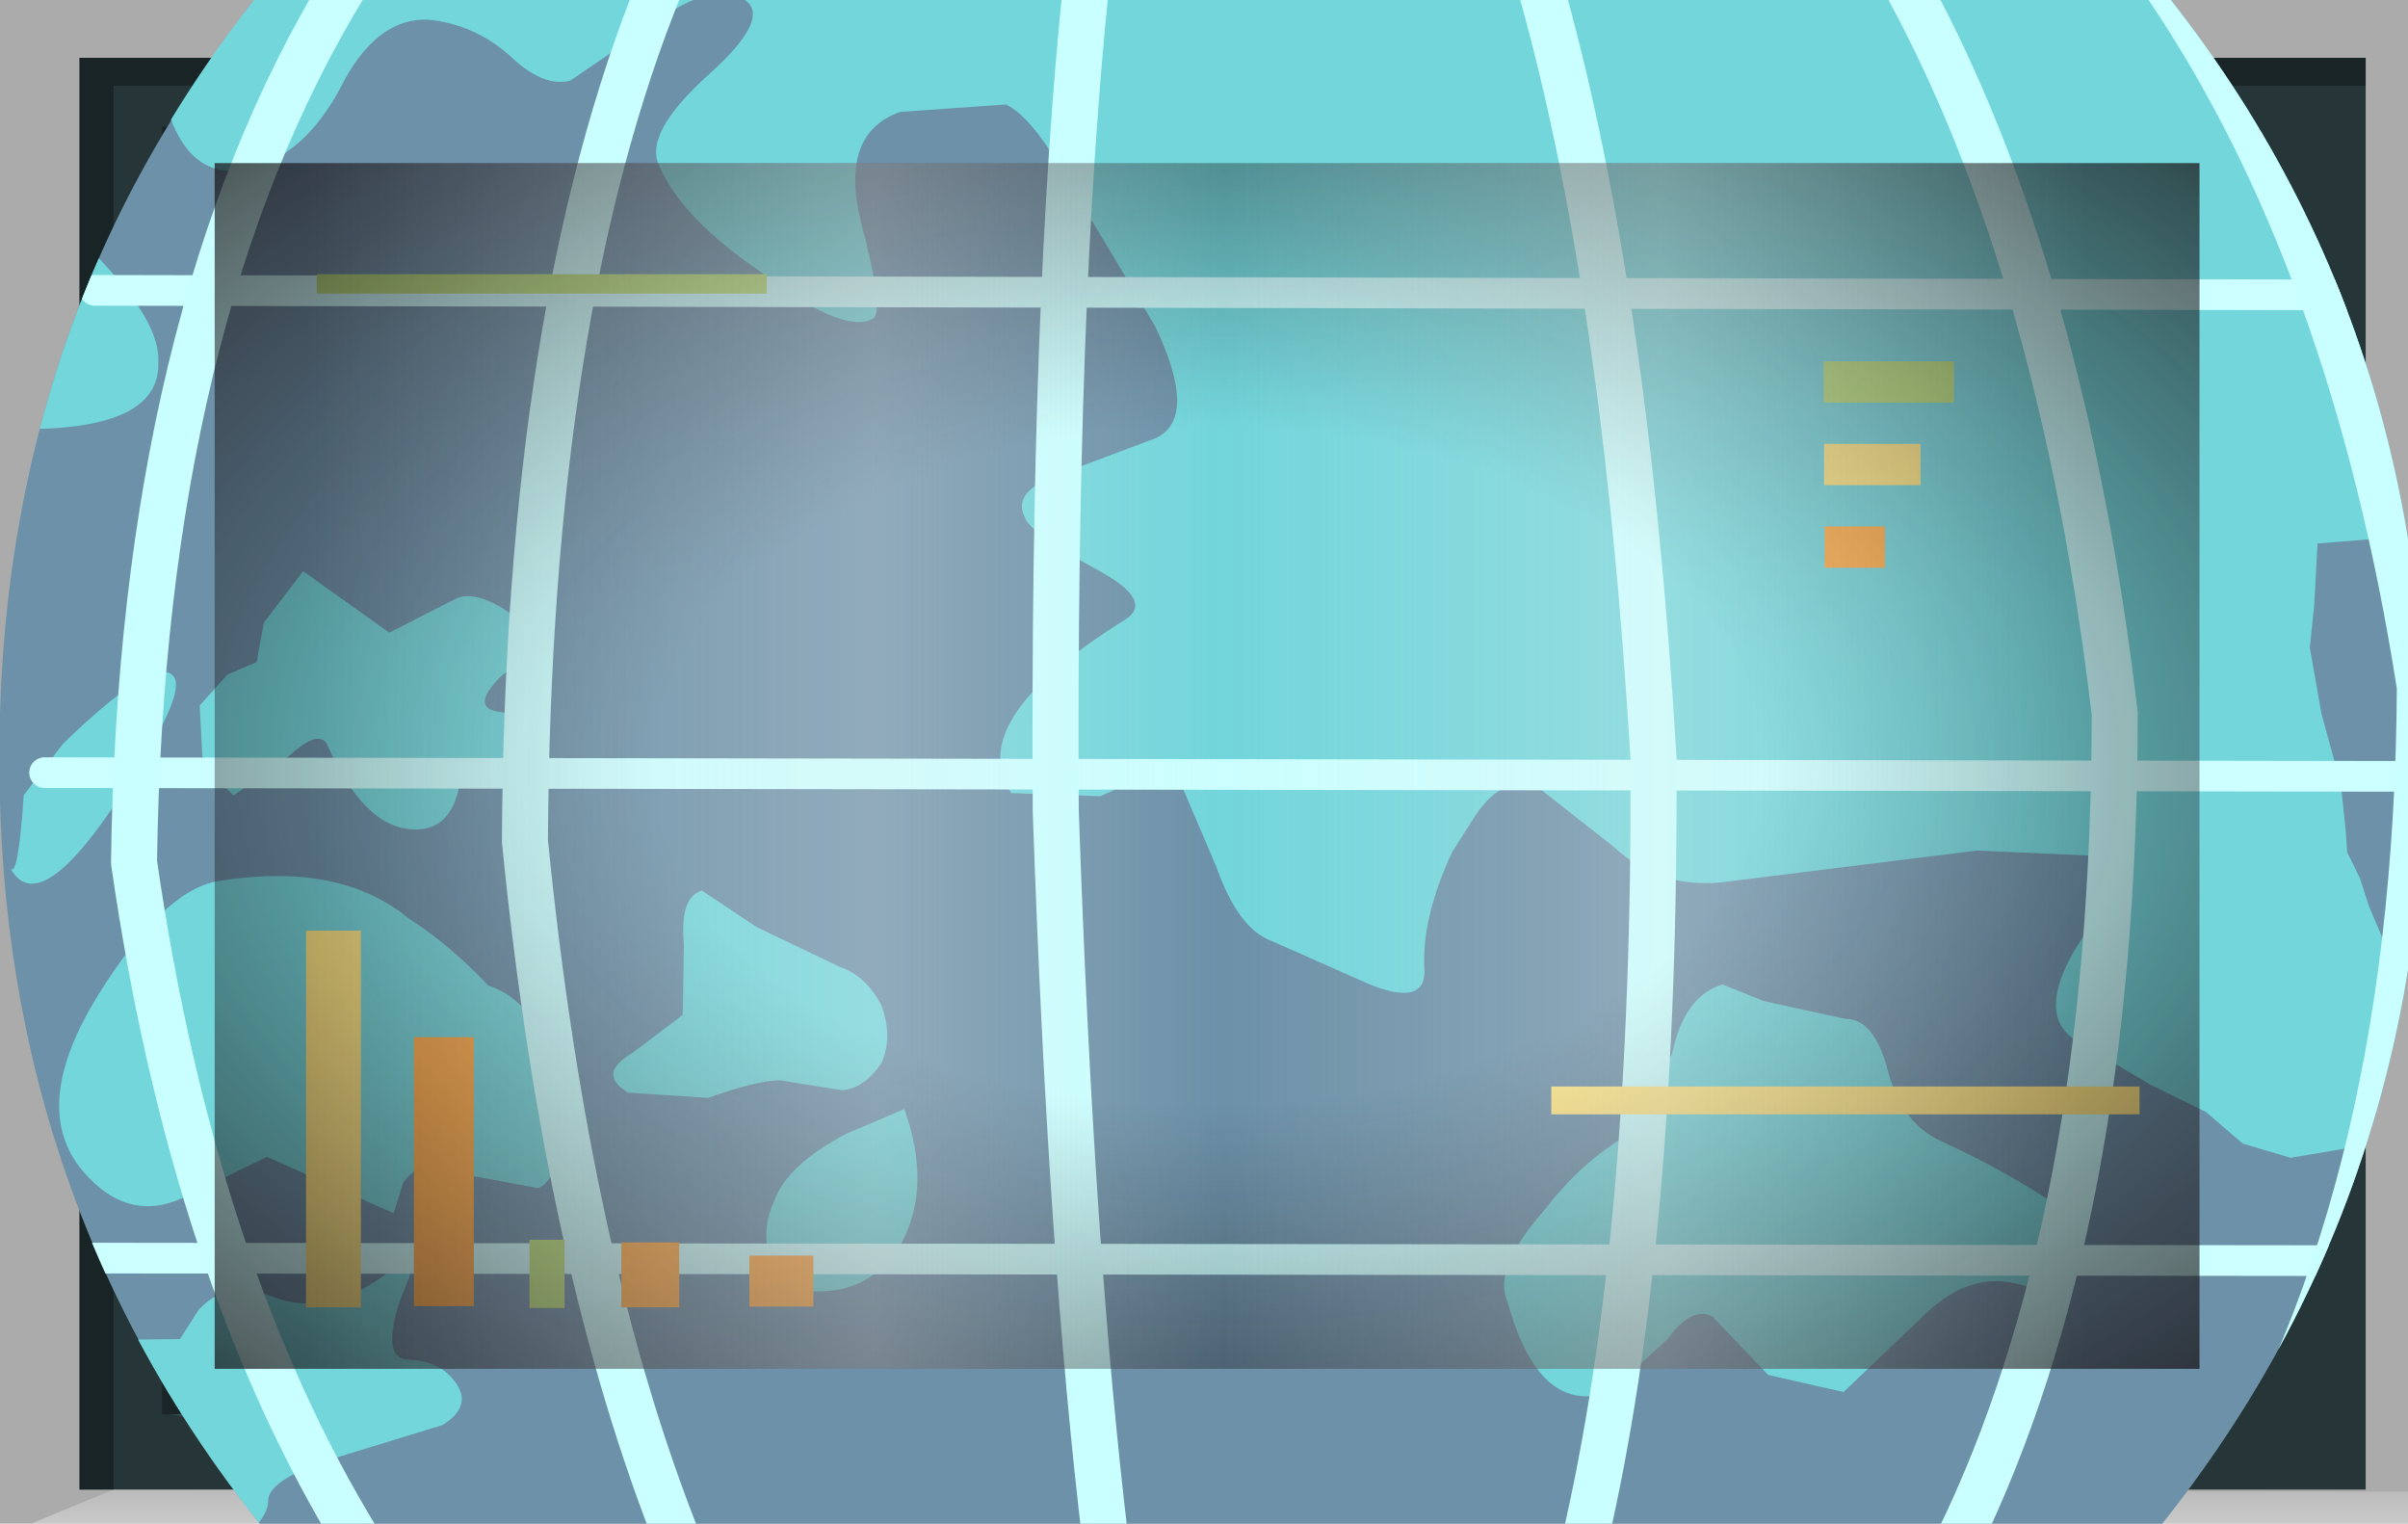 <?xml version="1.0" encoding="UTF-8" standalone="no"?>
<svg xmlns:xlink="http://www.w3.org/1999/xlink" height="73.8px" width="116.65px" xmlns="http://www.w3.org/2000/svg">
  <g transform="matrix(1.0, 0.0, 0.0, 1.0, 0.0, 0.0)">
    <use height="73.8" transform="matrix(1.0, 0.0, 0.0, 1.0, 0.0, 0.0)" width="116.65" xlink:href="#shape0"/>
    <clipPath id="clipPath0" transform="matrix(1.0, 0.0, 0.0, 1.0, 0.0, 0.0)">
      <use height="58.4" transform="matrix(1.0, 0.0, 0.0, 1.0, 10.4, 7.9)" width="96.15" xlink:href="#shape1"/>
    </clipPath>
    <g clip-path="url(#clipPath0)">
      <use height="29.45" transform="matrix(2.957, 0.308, -0.308, 2.957, 0.994, -13.064)" width="42.45" xlink:href="#shape2"/>
      <clipPath id="clipPath1" transform="">
        <use height="40.2" transform="matrix(2.957, 0.308, -0.308, 2.957, 6.382, -28.942)" width="39.55" xlink:href="#shape3"/>
      </clipPath>
    </g>
    <g clip-path="url(#clipPath1)">
      <use height="29.4" transform="matrix(2.957, 0.308, -0.308, 2.957, 1.865, -12.824)" width="42.15" xlink:href="#shape4"/>
    </g>
    <use height="2.0" transform="matrix(1.727, 0.0, 0.0, 0.674, 75.15, 52.626)" width="16.5" xlink:href="#shape5"/>
    <use height="2.0" transform="matrix(1.321, 0.0, 0.0, 0.469, 15.35, 13.281)" width="16.5" xlink:href="#shape6"/>
    <use height="2.0" transform="matrix(0.103, 0.0, 0.0, 1.652, 25.65, 60.048)" width="16.5" xlink:href="#shape6"/>
    <use height="2.0" transform="matrix(0.176, 0.0, 0.0, 6.515, 20.05, 50.235)" width="16.5" xlink:href="#shape7"/>
    <use height="2.0" transform="matrix(0.161, 0.0, 0.0, 9.122, 14.825, 45.078)" width="16.5" xlink:href="#shape5"/>
    <use height="2.0" transform="matrix(0.17, 0.0, 0.0, 1.573, 30.1, 60.177)" width="16.5" xlink:href="#shape7"/>
    <use height="2.0" transform="matrix(0.188, 0.0, 0.0, 1.235, 36.3, 60.815)" width="16.5" xlink:href="#shape7"/>
    <use height="2.0" transform="matrix(0.382, 0.0, 0.0, 1.0, 88.35, 17.5)" width="16.5" xlink:href="#shape6"/>
    <use height="2.0" transform="matrix(0.283, 0.0, 0.0, 1.0, 88.365, 21.5)" width="16.5" xlink:href="#shape5"/>
    <use height="2.0" transform="matrix(0.177, 0.0, 0.0, 1.0, 88.39, 25.5)" width="16.5" xlink:href="#shape7"/>
    <use height="58.4" transform="matrix(1.0, 0.0, 0.0, 1.0, 10.4, 7.9)" width="96.15" xlink:href="#shape8"/>
    <use height="0.0" id="price_tag_pt" transform="matrix(1.0, 0.0, 0.0, 1.0, 58.3, 83.45)" width="0.0" xlink:href="#sprite0"/>
  </g>
  <defs>
    <g id="shape0" transform="matrix(1.0, 0.0, 0.0, 1.0, 58.3, 36.9)">
      <path d="M58.35 -36.9 L58.35 36.9 -58.3 36.9 -58.3 -36.9 58.35 -36.9" fill="url(#gradient0)" fill-rule="evenodd" stroke="none"/>
      <path d="M-47.9 -29.0 L-47.9 29.4 48.25 29.4 48.25 -29.0 -47.9 -29.0 M-54.45 35.25 L-54.45 -34.1 56.3 -34.1 56.3 35.25 -54.45 35.25" fill="#253538" fill-rule="evenodd" stroke="none"/>
      <path d="M58.35 35.35 L58.35 36.9 -56.8 36.9 -52.8 35.25 58.35 35.35" fill="url(#gradient1)" fill-rule="evenodd" stroke="none"/>
      <path d="M-54.45 35.25 L-54.45 -34.1 56.3 -34.1 56.3 -32.75 -52.8 -32.75 -52.8 35.25 -54.45 35.25" fill="url(#gradient2)" fill-rule="evenodd" stroke="none"/>
      <path d="M-50.45 31.5 L48.25 31.5 48.7 32.6 -45.3 32.6 -50.45 31.5" fill="#385154" fill-rule="evenodd" stroke="none"/>
      <path d="M49.2 -30.75 L49.2 32.25 48.25 32.25 48.25 -30.75 49.2 -30.75" fill="#385154" fill-rule="evenodd" stroke="none"/>
      <path d="M-50.45 31.5 L-47.3 29.25 48.25 29.4 48.25 31.5 -50.45 31.5" fill="#1f2b2d" fill-rule="evenodd" stroke="none"/>
      <path d="M-47.9 -29.0 L-50.45 -30.75 48.25 -30.75 48.25 -29.0 -47.9 -29.0" fill="#111719" fill-rule="evenodd" stroke="none"/>
      <path d="M-47.9 -29.0 L-47.9 29.4 48.25 29.4 48.25 31.6 -50.45 31.6 -50.45 -30.75 48.25 -30.75 48.25 -29.0 -47.9 -29.0" fill="#1a2528" fill-rule="evenodd" stroke="none"/>
      <path d="M-47.9 -29.0 L48.25 -29.0 48.25 29.4 -47.9 29.4 -47.9 -29.0" fill="#6c91a8" fill-rule="evenodd" stroke="none"/>
    </g>
    <linearGradient gradientTransform="matrix(0.071, 0.0, 0.0, -0.071, 0.05, 0.0)" gradientUnits="userSpaceOnUse" id="gradient0" spreadMethod="pad" x1="-819.2" x2="819.2">
      <stop offset="0.086" stop-color="#000000" stop-opacity="0.329"/>
      <stop offset="0.227" stop-color="#000000" stop-opacity="0.329"/>
    </linearGradient>
    <linearGradient gradientTransform="matrix(0.0, -0.003, -0.003, 0.0, 0.75, 35.9)" gradientUnits="userSpaceOnUse" id="gradient1" spreadMethod="pad" x1="-819.2" x2="819.2">
      <stop offset="0.0" stop-color="#ffffff" stop-opacity="0.514"/>
      <stop offset="0.655" stop-color="#ffffff" stop-opacity="0.176"/>
    </linearGradient>
    <linearGradient gradientTransform="matrix(0.068, 0.0, 0.0, -0.068, 0.9, 0.6)" gradientUnits="userSpaceOnUse" id="gradient2" spreadMethod="pad" x1="-819.2" x2="819.2">
      <stop offset="0.086" stop-color="#000000" stop-opacity="0.329"/>
      <stop offset="0.227" stop-color="#000000" stop-opacity="0.329"/>
    </linearGradient>
    <g id="shape1" transform="matrix(1.0, 0.0, 0.0, 1.0, 47.9, 29.0)">
      <path d="M-47.9 -29.0 L48.25 -29.0 48.25 29.4 -47.9 29.4 -47.9 -29.0" fill="url(#gradient3)" fill-rule="evenodd" stroke="none"/>
    </g>
    <radialGradient cx="0" cy="0" gradientTransform="matrix(0.095, 0.0, 0.0, -0.058, 0.2, 0.2)" gradientUnits="userSpaceOnUse" id="gradient3" r="819.2" spreadMethod="pad">
      <stop offset="0.345" stop-color="#130c0e" stop-opacity="0.0"/>
      <stop offset="0.847" stop-color="#130c0e" stop-opacity="0.651"/>
      <stop offset="1.0" stop-color="#130c0e" stop-opacity="0.949"/>
    </radialGradient>
    <g id="shape2" transform="matrix(1.0, 0.0, 0.0, 1.0, 21.6, 15.8)">
      <path d="M18.25 -15.8 L20.85 9.5 -19.0 13.65 -21.6 -11.65 18.25 -15.8" fill="url(#gradient4)" fill-rule="evenodd" stroke="none"/>
    </g>
    <radialGradient cx="0" cy="0" gradientTransform="matrix(-0.041, 0.0, 0.0, -0.043, 0.0, 0.0)" gradientUnits="userSpaceOnUse" id="gradient4" r="819.2" spreadMethod="pad">
      <stop offset="0.0" stop-color="#caffff" stop-opacity="0.847"/>
      <stop offset="0.267" stop-color="#bef0f0" stop-opacity="0.4"/>
      <stop offset="0.592" stop-color="#b7e6e6" stop-opacity="0.094"/>
      <stop offset="1.0" stop-color="#b4e3e3" stop-opacity="0.0"/>
    </radialGradient>
    <g id="shape3" transform="matrix(1.0, 0.0, 0.0, 1.0, 20.35, 21.3)">
      <path d="M19.1 -3.3 Q19.95 5.0 14.85 11.45 9.75 17.95 1.6 18.8 -6.55 19.65 -12.95 14.45 -19.35 9.2 -20.2 0.95 -21.1 -7.35 -15.95 -13.8 -10.85 -20.3 -2.7 -21.15 5.45 -22.05 11.8 -16.8 18.2 -11.6 19.1 -3.3" fill="#6c91a8" fill-rule="evenodd" stroke="none"/>
    </g>
    <g id="shape4" transform="matrix(1.0, 0.0, 0.0, 1.0, 21.3, 15.75)">
      <path d="M19.1 -3.3 Q19.85 4.05 15.95 10.0 L-14.4 13.15 Q-19.45 8.2 -20.2 0.95 -21.0 -6.3 -17.15 -12.1 L13.45 -15.3 Q18.3 -10.45 19.1 -3.3" fill="#6c91a8" fill-rule="evenodd" stroke="none"/>
      <path d="M-13.3 2.8 Q-12.6 3.15 -11.9 3.75 -10.75 4.0 -10.5 6.05 -10.45 6.8 -10.75 6.95 L-12.0 6.85 Q-12.7 6.6 -12.95 7.1 L-13.05 7.6 -15.2 6.9 -16.4 7.65 Q-17.3 8.25 -18.15 7.45 -19.15 6.5 -18.2 4.55 -17.3 2.7 -16.4 2.5 -14.5 2.0 -13.3 2.8 M-6.45 8.15 L-6.8 7.8 Q-7.1 7.35 -6.9 6.75 -6.75 6.15 -5.85 5.55 L-4.95 5.05 Q-4.35 6.3 -4.8 7.3 -5.3 8.25 -6.45 8.15 M-8.8 2.75 Q-8.95 2.0 -8.6 1.85 L-7.65 2.35 -6.25 2.85 Q-5.8 2.95 -5.5 3.4 -5.25 3.9 -5.4 4.35 -5.65 4.8 -6.0 4.85 L-6.9 4.8 Q-7.2 4.75 -8.15 5.2 L-9.45 5.25 Q-10.0 5.0 -9.45 4.6 L-8.7 3.9 -8.8 2.75 M-16.2 -1.1 L-16.15 -1.75 -15.6 -2.65 -14.1 -1.8 -13.1 -2.45 Q-12.65 -2.75 -11.55 -1.9 L-12.2 -1.3 Q-12.7 -0.7 -12.15 -0.7 -11.45 -0.7 -11.6 -0.15 -11.75 0.4 -12.7 0.5 -12.75 1.35 -13.45 1.35 -14.2 1.35 -14.9 0.15 -15.05 -0.15 -15.5 0.35 L-16.35 1.1 -16.9 0.65 -17.05 -0.3 -16.65 -0.85 -16.2 -1.1 M-20.85 -4.45 L-21.3 -8.85 -20.2 -7.95 -20.25 -8.0 Q-18.35 -6.65 -18.3 -5.8 -18.15 -4.75 -20.2 -4.5 L-20.85 -4.45 M17.65 -15.75 L17.85 -15.3 Q18.2 -14.05 17.35 -13.75 L16.9 -13.6 Q16.85 -12.95 18.65 -11.35 L19.15 -6.9 17.0 -6.5 17.05 -5.5 17.05 -5.45 17.05 -4.8 17.35 -3.75 17.7 -2.85 17.75 -2.8 17.95 -1.85 18.0 -1.55 18.25 -1.15 18.45 -0.7 19.5 1.2 18.95 2.45 18.9 2.65 18.7 3.05 18.5 3.25 17.6 3.5 16.8 3.35 16.15 2.9 15.2 2.55 13.9 1.95 Q13.25 1.6 13.75 0.5 L14.55 -1.1 12.0 -0.95 7.9 0.0 Q6.9 0.2 6.1 -0.4 L4.75 -1.25 Q4.15 -1.4 3.75 -0.55 L3.5 -0.05 Q3.1 1.1 3.25 1.95 3.3 2.5 2.4 2.25 L0.7 1.7 Q0.15 1.55 -0.3 0.6 L-1.05 -0.75 Q-1.3 -0.95 -2.3 -0.35 L-3.75 -0.25 Q-4.65 -1.35 -2.2 -3.25 -1.75 -3.6 -2.7 -4.0 -3.9 -4.5 -4.0 -4.75 -4.25 -5.15 -3.5 -5.5 L-2.0 -6.25 Q-1.35 -6.65 -2.2 -8.05 L-3.85 -10.25 Q-4.55 -11.25 -5.0 -11.4 L-6.7 -11.1 Q-7.65 -10.65 -7.15 -9.25 -6.6 -7.8 -6.8 -7.7 -7.25 -7.4 -8.65 -8.25 -10.05 -9.0 -10.5 -9.8 -10.85 -10.3 -9.85 -11.4 -8.95 -12.4 -9.4 -12.65 -10.0 -12.9 -10.8 -12.15 L-12.1 -11.05 Q-12.5 -10.9 -13.05 -11.3 -13.7 -11.8 -14.5 -11.8 -15.3 -11.75 -15.75 -10.7 -16.2 -9.5 -17.0 -9.15 -18.05 -8.65 -18.6 -9.95 L-18.9 -11.25 -18.55 -11.95 17.65 -15.75 M-19.85 2.65 Q-19.7 2.85 -19.75 1.45 L-19.2 0.55 Q-17.9 -1.0 -17.55 -0.75 -17.3 -0.6 -17.8 0.5 -19.2 3.6 -19.85 2.65 M14.25 5.45 Q14.25 6.15 13.35 6.0 12.55 5.9 11.9 6.7 L10.75 8.05 9.5 7.9 8.5 7.05 Q8.15 6.9 7.8 7.5 L6.95 8.45 Q5.85 8.95 5.15 7.15 4.85 6.65 5.6 5.6 6.15 4.7 6.95 4.15 L7.4 2.85 Q7.5 1.9 8.1 1.65 L8.8 1.85 10.15 2.0 Q10.6 1.95 10.9 2.7 11.2 3.55 11.85 3.8 13.05 4.2 14.05 4.75 L14.25 5.45 M20.25 8.2 L20.7 8.05 20.85 9.5 19.6 9.6 19.85 9.0 Q19.75 8.45 20.25 8.2 M-19.15 10.45 L-18.85 10.35 -18.9 10.3 -16.3 10.0 -16.05 9.5 Q-15.65 8.95 -14.9 9.15 -13.65 9.5 -12.5 7.95 L-12.8 9.0 Q-13.0 9.95 -12.6 9.95 -12.05 9.9 -11.75 10.25 -11.45 10.6 -11.9 10.95 L-13.55 11.65 Q-14.6 12.1 -14.6 12.45 -14.55 12.75 -15.05 13.25 L-19.0 13.65 -19.3 10.5 -19.15 10.45" fill="#72d6db" fill-rule="evenodd" stroke="none"/>
      <path d="M-19.45 1.05 L19.55 -2.95 M-19.45 9.0 L20.35 4.9 M-19.45 -6.85 L18.75 -10.75" fill="none" stroke="#ccffff" stroke-linecap="round" stroke-linejoin="round" stroke-width="0.5"/>
      <path d="M-15.7 -12.65 L-15.9 -12.25 Q-18.65 -6.5 -17.85 2.35 -16.2 8.9 -13.05 13.0" fill="none" stroke="#caffff" stroke-linecap="round" stroke-linejoin="round" stroke-width="0.75"/>
      <path d="M-10.8 -12.75 Q-12.4 -7.25 -11.55 1.35 -10.15 8.15 -7.85 12.5" fill="none" stroke="#caffff" stroke-linecap="round" stroke-linejoin="round" stroke-width="0.75"/>
      <path d="M-3.9 -13.5 Q-3.9 -8.25 -3.0 -0.05 -2.0 7.15 -0.95 11.75" fill="none" stroke="#caffff" stroke-linecap="round" stroke-linejoin="round" stroke-width="0.75"/>
      <path d="M3.45 -14.25 Q5.35 -9.5 6.6 -1.9 7.45 5.85 6.8 10.95" fill="none" stroke="#caffff" stroke-linecap="round" stroke-linejoin="round" stroke-width="0.75"/>
      <path d="M9.15 -15.25 L9.4 -14.85 Q12.4 -10.5 14.0 -3.4 14.85 4.85 12.85 10.3" fill="none" stroke="#caffff" stroke-linecap="round" stroke-linejoin="round" stroke-width="0.75"/>
      <path d="M13.6 -15.3 Q17.1 -11.15 18.9 -4.35 19.75 4.25 16.8 9.9" fill="none" stroke="#caffff" stroke-linecap="round" stroke-linejoin="round" stroke-width="0.75"/>
    </g>
    <g id="shape5" transform="matrix(1.0, 0.0, 0.0, 1.0, 8.25, 1.0)">
      <path d="M-8.25 -1.0 L8.25 -1.0 8.25 1.0 -8.25 1.0 -8.25 -1.0" fill="#ffe783" fill-rule="evenodd" stroke="none"/>
    </g>
    <g id="shape6" transform="matrix(1.0, 0.0, 0.0, 1.0, 8.25, 1.0)">
      <path d="M-8.25 -1.0 L8.25 -1.0 8.25 1.0 -8.25 1.0 -8.25 -1.0" fill="#b9e07c" fill-rule="evenodd" stroke="none"/>
    </g>
    <g id="shape7" transform="matrix(1.0, 0.0, 0.0, 1.0, 8.25, 1.0)">
      <path d="M-8.25 -1.0 L8.25 -1.0 8.25 1.0 -8.25 1.0 -8.25 -1.0" fill="#ffac48" fill-rule="evenodd" stroke="none"/>
    </g>
    <g id="shape8" transform="matrix(1.0, 0.0, 0.0, 1.0, 47.9, 29.0)">
      <path d="M-47.9 -29.0 L48.25 -29.0 48.25 29.4 -47.9 29.4 -47.9 -29.0" fill="url(#gradient5)" fill-rule="evenodd" stroke="none"/>
      <path d="M-47.9 -29.0 L48.25 -29.0 48.25 29.4 -47.9 29.4 -47.9 -29.0" fill="url(#gradient6)" fill-rule="evenodd" stroke="none"/>
    </g>
    <radialGradient cx="0" cy="0" gradientTransform="matrix(0.095, 0.0, 0.0, -0.058, 0.2, 0.2)" gradientUnits="userSpaceOnUse" id="gradient5" r="819.2" spreadMethod="pad">
      <stop offset="0.345" stop-color="#130c0e" stop-opacity="0.0"/>
      <stop offset="0.847" stop-color="#130c0e" stop-opacity="0.651"/>
      <stop offset="1.0" stop-color="#130c0e" stop-opacity="0.949"/>
    </radialGradient>
    <linearGradient gradientTransform="matrix(0.055, 0.0, 0.0, -0.055, 1.5, 0.2)" gradientUnits="userSpaceOnUse" id="gradient6" spreadMethod="pad" x1="-819.2" x2="819.2">
      <stop offset="0.0" stop-color="#e1e1e1" stop-opacity="0.0"/>
      <stop offset="0.306" stop-color="#ededed" stop-opacity="0.286"/>
      <stop offset="0.494" stop-color="#eaeaea" stop-opacity="0.0"/>
      <stop offset="0.729" stop-color="#ededed" stop-opacity="0.278"/>
      <stop offset="0.957" stop-color="#e1e1e1" stop-opacity="0.0"/>
    </linearGradient>
  </defs>
</svg>
